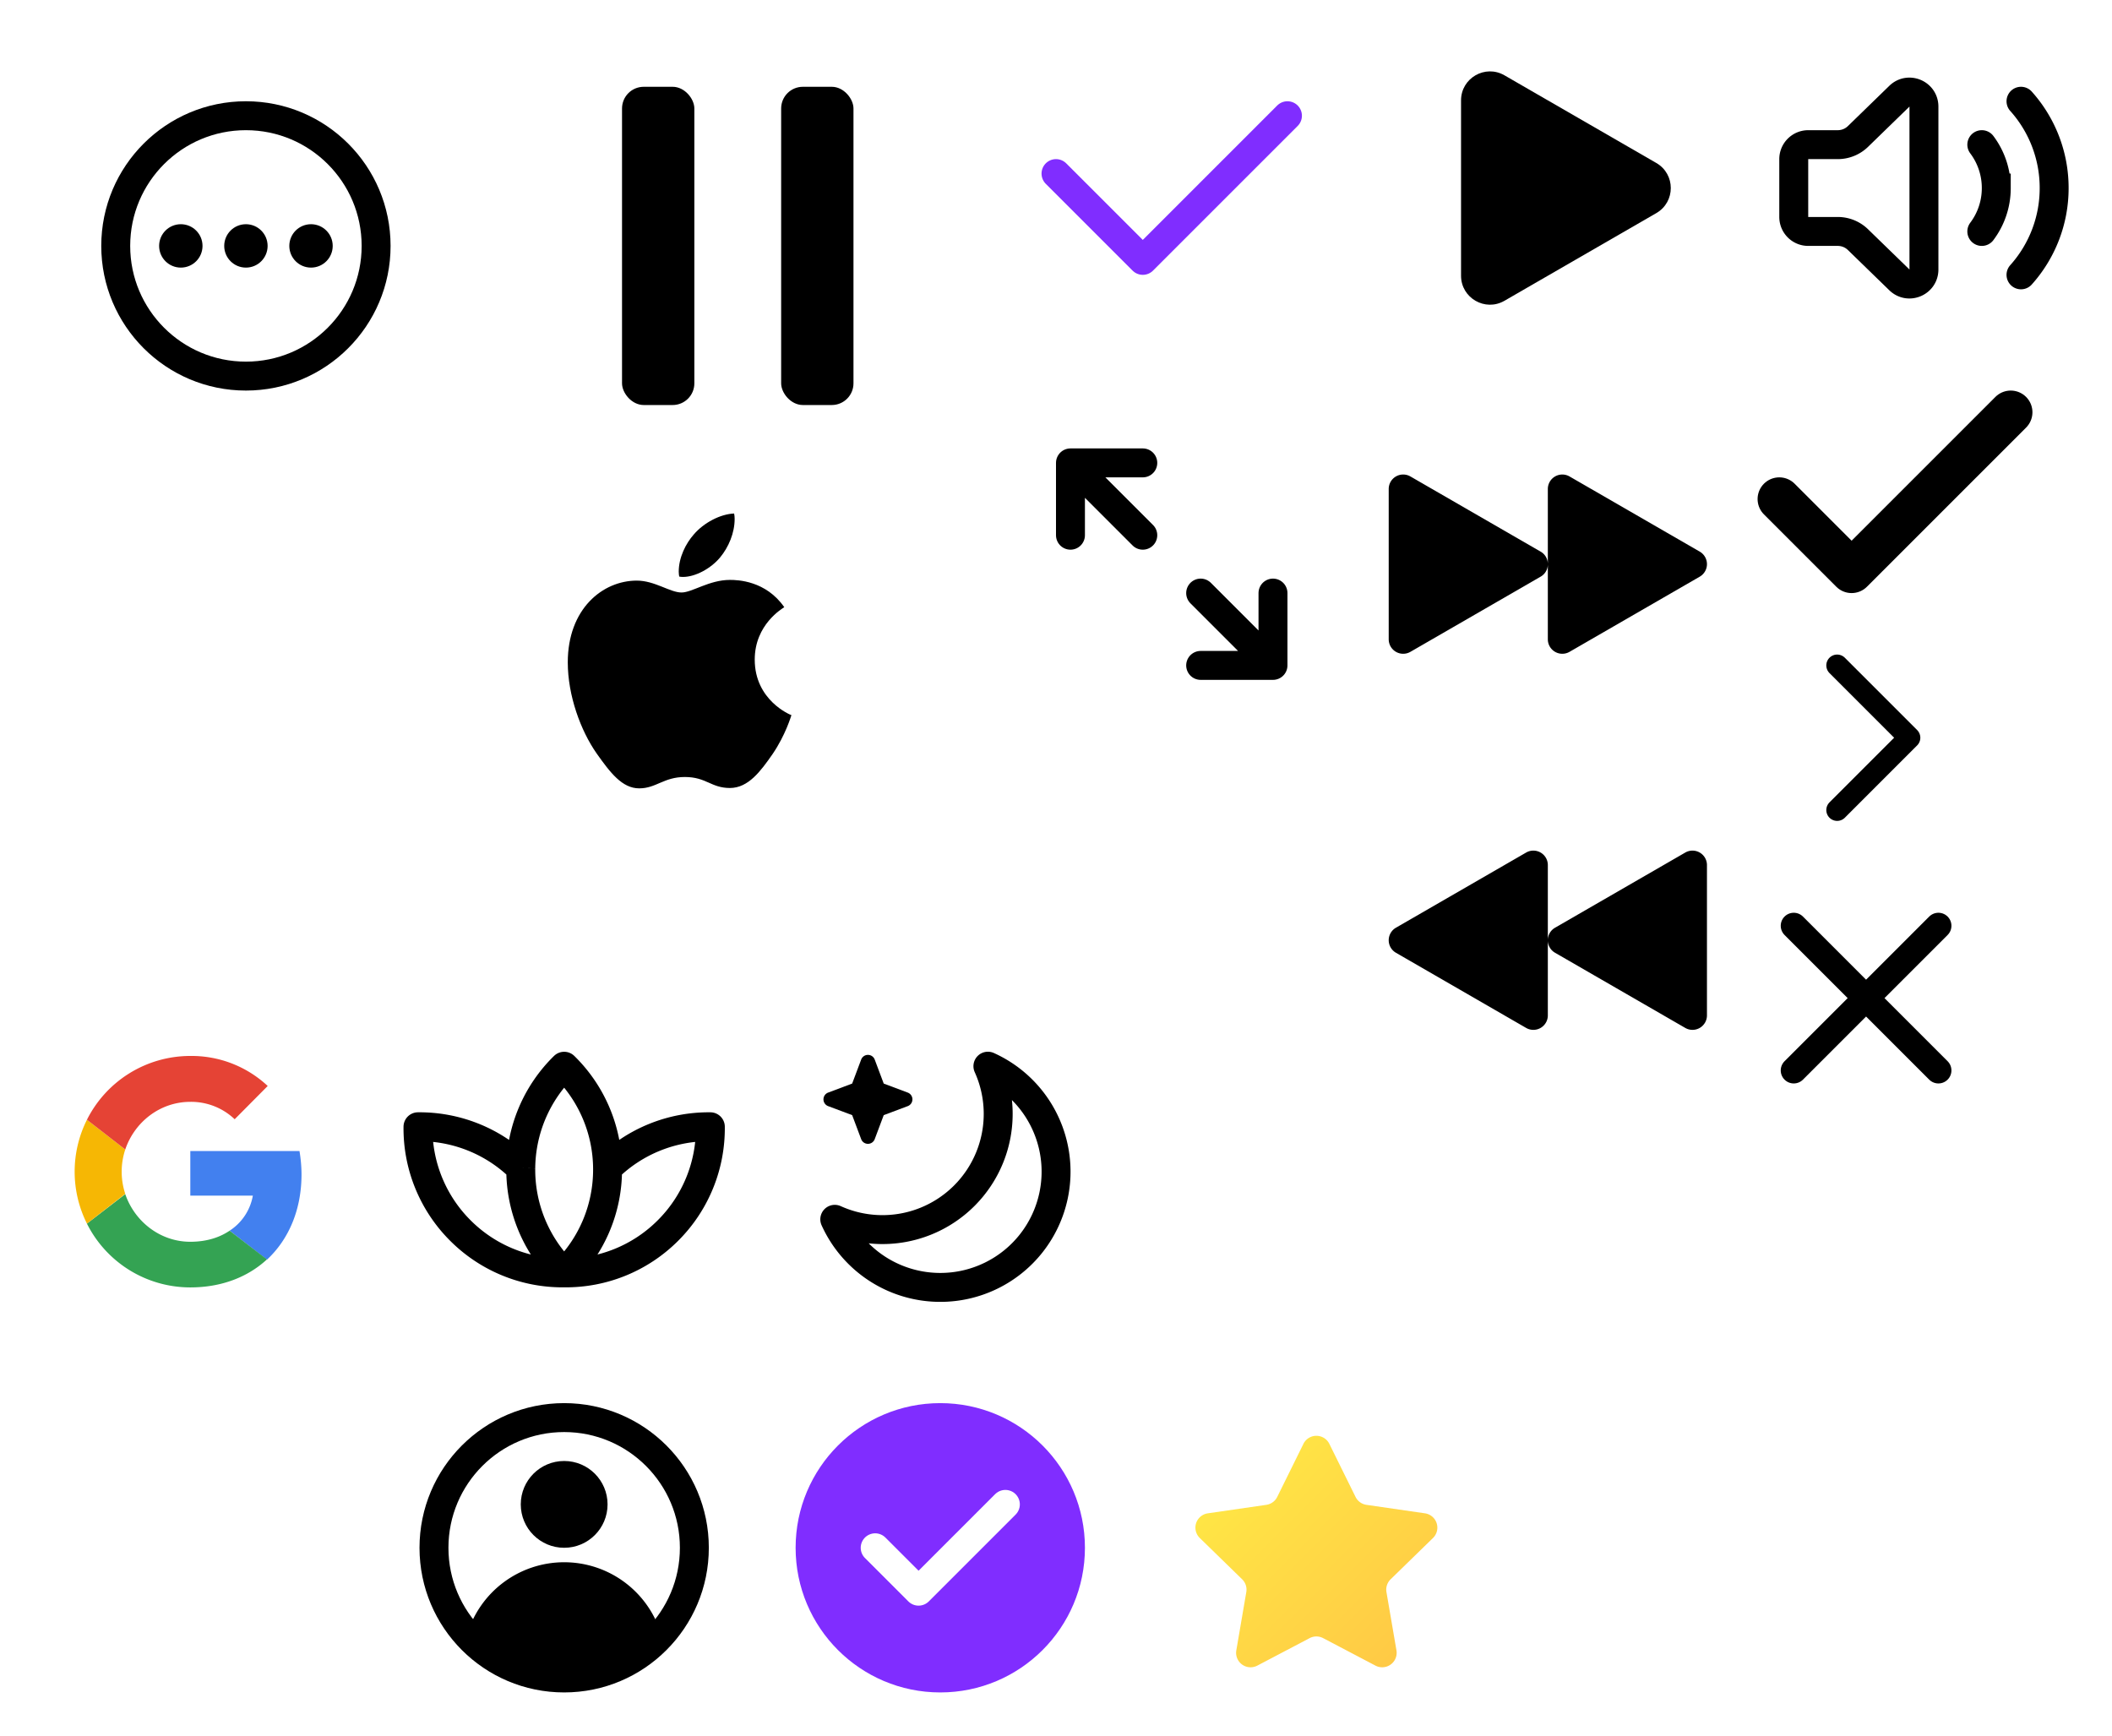 <?xml version="1.0" encoding="utf-8"?><svg width="146" height="120" viewBox="0 0 146 120" xmlns="http://www.w3.org/2000/svg" xmlns:xlink="http://www.w3.org/1999/xlink"><view id="image-angle" viewBox="120 42 18 18"/><svg width="18" height="18" fill="none" viewBox="-1 -1 18 18" x="120" y="42" xmlns="http://www.w3.org/2000/svg"><path d="M6 3l5 5-5 5" stroke="currentColor" stroke-width="1.5" stroke-linecap="round" stroke-linejoin="round"/></svg><view id="image-apple-logo" viewBox="34 34 26 26"/><svg width="26" height="26" fill="none" viewBox="-1 -1 26 26" x="34" y="34" xmlns="http://www.w3.org/2000/svg"><path d="M12.21 4.885c.857 0 1.933-.58 2.573-1.353.58-.7 1.002-1.68 1.002-2.658 0-.132-.012-.265-.036-.374-.954.036-2.102.64-2.79 1.45-.544.615-1.039 1.582-1.039 2.572 0 .145.024.29.036.338.06.013.157.025.254.025zM9.19 19.5c1.172 0 1.691-.785 3.153-.785 1.486 0 1.812.76 3.116.76 1.28 0 2.138-1.183 2.947-2.343.906-1.328 1.28-2.633 1.305-2.693-.085-.024-2.537-1.027-2.537-3.841 0-2.44 1.933-3.54 2.042-3.624-1.28-1.836-3.225-1.884-3.757-1.884-1.437 0-2.609.87-3.346.87-.797 0-1.848-.822-3.092-.822-2.367 0-4.771 1.957-4.771 5.653 0 2.295.894 4.723 1.993 6.293.942 1.329 1.764 2.416 2.947 2.416z" fill="currentColor"/></svg><view id="image-color-tick" viewBox="68 0 26 26"/><svg width="26" height="26" fill="none" viewBox="-1 -1 26 26" x="68" xmlns="http://www.w3.org/2000/svg"><path d="M4 11l6 6L20 7" stroke="#802DFF" stroke-width="2" stroke-linecap="round" stroke-linejoin="round"/></svg><view id="image-cross" viewBox="120 60 18 18"/><svg width="18" height="18" fill="none" viewBox="-1 -1 18 18" x="120" y="60" xmlns="http://www.w3.org/2000/svg"><path d="M3 3l10 10m0-10L3 13" stroke="currentColor" stroke-width="1.8" stroke-linecap="round"/></svg><view id="image-expand" viewBox="68 26 26 26"/><svg width="26" height="26" fill="none" viewBox="-1 -1 26 26" x="68" y="26" xmlns="http://www.w3.org/2000/svg"><path d="M5 5v5m0-5h5M5 5l5 5M19 19v-5m0 5h-5m5 0l-5-5" stroke="currentColor" stroke-width="2" stroke-linecap="round" stroke-linejoin="round"/></svg><view id="image-google-logo" viewBox="0 68 26 26"/><svg width="26" height="26" fill="none" viewBox="-1 -1 26 26" y="68" xmlns="http://www.w3.org/2000/svg"><path fill="#fff" d="M4.16 4h15.682v16H4.16z"/><path d="M19.843 12.192c0-.54-.053-1.098-.14-1.621h-7.547v3.085h4.323a3.636 3.636 0 01-1.604 2.422l2.58 2.005c1.516-1.412 2.388-3.469 2.388-5.891z" fill="#4280EF"/><path d="M12.156 20c2.16 0 3.974-.715 5.298-1.935l-2.58-1.987c-.714.488-1.638.767-2.718.767-2.092 0-3.852-1.411-4.497-3.294l-2.65 2.04A7.992 7.992 0 0012.157 20z" fill="#34A353"/><path d="M7.66 13.534a4.86 4.86 0 010-3.068L5.01 8.41a8.01 8.01 0 000 7.18l2.65-2.056z" fill="#F6B704"/><path d="M12.156 7.172a4.365 4.365 0 013.067 1.203l2.283-2.3A7.699 7.699 0 0012.156 4 7.992 7.992 0 005.01 8.41l2.649 2.056c.645-1.9 2.405-3.294 4.497-3.294z" fill="#E54335"/></svg><view id="image-meditation" viewBox="26 68 26 26"/><svg width="26" height="26" fill="none" viewBox="-1 -1 26 26" x="26" y="68" xmlns="http://www.w3.org/2000/svg"><path d="M12.005 18.995a9.97 9.97 0 007.171-2.928 9.97 9.97 0 002.929-7.172 9.97 9.97 0 00-7.106 2.864m-3.005 7.236a9.97 9.97 0 01-7.17-2.928 9.97 9.97 0 01-2.929-7.172A9.97 9.97 0 019 11.76m6 0a9.97 9.97 0 00-3-7.049 9.97 9.97 0 00-3 7.049m6 0v.092a9.97 9.97 0 01-3 7.142 9.97 9.97 0 01-3-7.234" stroke="currentColor" stroke-width="2" stroke-linejoin="round"/></svg><view id="image-moon" viewBox="52 68 26 26"/><svg width="26" height="26" fill="none" viewBox="-1 -1 26 26" x="52" y="68" xmlns="http://www.w3.org/2000/svg"><path fill-rule="evenodd" clip-rule="evenodd" d="M5.909 8.09l-1.66-.622a.5.5 0 010-.936l1.66-.623.623-1.66a.5.5 0 01.936 0l.623 1.66 1.66.623a.5.5 0 010 .936l-1.66.623-.623 1.66a.5.5 0 01-.936 0l-.623-1.66z" fill="currentColor"/><path d="M12 20a8 8 0 003.293-15.293A8 8 0 014.707 15.293 8.001 8.001 0 0012 20z" stroke="currentColor" stroke-width="2" stroke-linejoin="round"/></svg><view id="image-options" viewBox="0 0 34 34"/><svg width="34" height="34" fill="none" viewBox="-1 -1 34 34" xmlns="http://www.w3.org/2000/svg"><circle cx="16" cy="16" r="9" stroke="currentColor" stroke-width="2"/><circle cx="11.5" cy="16" r="1.5" fill="currentColor"/><circle cx="16" cy="16" r="1.5" fill="currentColor"/><circle cx="20.5" cy="16" r="1.5" fill="currentColor"/></svg><view id="image-pause" viewBox="34 0 34 34"/><svg width="34" height="34" fill="none" viewBox="-1 -1 34 34" x="34" xmlns="http://www.w3.org/2000/svg"><rect x="8" y="5" width="5" height="22" rx="1.5" fill="currentColor"/><rect x="19" y="5" width="5" height="22" rx="1.5" fill="currentColor"/></svg><view id="image-pause-white" viewBox="0 34 34 34"/><svg width="34" height="34" fill="none" viewBox="-1 -1 34 34" y="34" xmlns="http://www.w3.org/2000/svg"><rect x="8" y="5" width="5" height="22" rx="1.5" fill="#fff"/><rect x="19" y="5" width="5" height="22" rx="1.5" fill="#fff"/></svg><view id="image-play" viewBox="94 0 26 26"/><svg width="26" height="26" fill="none" viewBox="-1 -1 26 26" x="94" xmlns="http://www.w3.org/2000/svg"><path d="M19.5 10.268c1.333.77 1.333 2.694 0 3.464L9 19.794c-1.333.77-3-.192-3-1.732V5.938c0-1.54 1.667-2.502 3-1.732l10.5 6.062z" fill="currentColor"/></svg><view id="image-play-next" viewBox="94 26 26 26"/><svg width="26" height="26" fill="none" viewBox="-1 -1 26 26" x="94" y="26" xmlns="http://www.w3.org/2000/svg"><path fill-rule="evenodd" clip-rule="evenodd" d="M12 11.998a.99.99 0 00-.5-.864l-9-5.196a1 1 0 00-1.5.866v10.392a1 1 0 001.5.866l9-5.196a.99.99 0 00.5-.864v5.194a1 1 0 001.5.866l9-5.196a1 1 0 000-1.732l-9-5.196a1 1 0 00-1.5.866v5.194z" fill="currentColor"/></svg><view id="image-play-prev" viewBox="94 52 26 26"/><svg width="26" height="26" fill="none" viewBox="-1 -1 26 26" x="94" y="52" xmlns="http://www.w3.org/2000/svg"><path fill-rule="evenodd" clip-rule="evenodd" d="M1.5 11.134a1 1 0 000 1.732l9 5.196a1 1 0 001.5-.866v-5.194a.99.99 0 00.5.864l9 5.196a1 1 0 001.5-.866V6.804a1 1 0 00-1.5-.866l-9 5.196a.99.99 0 00-.5.864V6.804a1 1 0 00-1.5-.866l-9 5.196z" fill="currentColor"/></svg><view id="image-play-white" viewBox="0 94 26 26"/><svg width="26" height="26" fill="none" viewBox="-1 -1 26 26" y="94" xmlns="http://www.w3.org/2000/svg"><path d="M19.5 10.268c1.333.77 1.333 2.694 0 3.464L9 19.794c-1.333.77-3-.192-3-1.732V5.938c0-1.54 1.667-2.502 3-1.732l10.5 6.062z" fill="#fff"/></svg><view id="image-profile" viewBox="26 94 26 26"/><svg width="26" height="26" fill="none" viewBox="-1 -1 26 26" x="26" y="94" xmlns="http://www.w3.org/2000/svg"><circle cx="12" cy="12" r="9" stroke="currentColor" stroke-width="2"/><circle cx="12" cy="9" r="3" fill="currentColor"/><path d="M12 13a7.003 7.003 0 00-6.71 4.998A8.978 8.978 0 0012 21a8.978 8.978 0 006.71-3.002A7.003 7.003 0 0012 13z" fill="currentColor"/></svg><view id="image-radio-icon" viewBox="52 94 26 26"/><svg width="26" height="26" fill="none" viewBox="-1 -1 26 26" x="52" y="94" xmlns="http://www.w3.org/2000/svg"><circle cx="12" cy="12" r="9" fill="#802DFF" stroke="#802DFF" stroke-width="2"/><path d="M7.5 12l3 3 6-6" stroke="#fff" stroke-width="2" stroke-linecap="round" stroke-linejoin="round"/></svg><view id="image-star" viewBox="78 94 26 26"/><svg class="ricon" width="26" height="26" fill="none" viewBox="-1 -1 26 26" x="78" y="94" xmlns="http://www.w3.org/2000/svg"><g filter="url(#rb)" clip-path="url(#ra)"><path d="M11.103 3.817a1 1 0 011.794 0l1.81 3.666a1 1 0 00.752.548l4.046.587a1 1 0 01.555 1.706l-2.928 2.854a1 1 0 00-.288.885l.691 4.03a1 1 0 01-1.45 1.054l-3.62-1.902a1 1 0 00-.93 0l-3.62 1.902a1 1 0 01-1.45-1.054l.69-4.03a1 1 0 00-.287-.885L3.94 10.324a1 1 0 01.555-1.706l4.046-.587a1 1 0 00.753-.548l1.81-3.666z" fill="url(#rc)"/></g><defs><linearGradient id="rc" x1="4" y1="4" x2="20" y2="20" gradientUnits="userSpaceOnUse"><stop stop-color="#FFEB45"/><stop offset="1" stop-color="#FFC545"/></linearGradient><clipPath id="ra"><path fill="#fff" d="M0 0h24v24H0z"/></clipPath><filter id="rb" x="-.363" y=".26" width="24.727" height="24.005" filterUnits="userSpaceOnUse" color-interpolation-filters="sRGB"><feFlood flood-opacity="0" result="BackgroundImageFix"/><feColorMatrix in="SourceAlpha" values="0 0 0 0 0 0 0 0 0 0 0 0 0 0 0 0 0 0 127 0" result="hardAlpha"/><feOffset dy="1"/><feGaussianBlur stdDeviation="2"/><feComposite in2="hardAlpha" operator="out"/><feColorMatrix values="0 0 0 0 1 0 0 0 0 0.922 0 0 0 0 0.271 0 0 0 0.16 0"/><feBlend in2="BackgroundImageFix" result="effect1_dropShadow_1001_6596"/><feBlend in="SourceGraphic" in2="effect1_dropShadow_1001_6596" result="shape"/></filter></defs></svg><view id="image-tick" viewBox="120 26 22 16"/><svg width="22" height="16" fill="none" viewBox="-1 -1 22 16" x="120" y="26" xmlns="http://www.w3.org/2000/svg"><path d="M2 7.5l5 5 11-11" stroke="currentColor" stroke-width="3" stroke-linecap="round" stroke-linejoin="round"/></svg><view id="image-volume" viewBox="120 0 26 26"/><svg width="26" height="26" fill="none" viewBox="-1 -1 26 26" x="120" xmlns="http://www.w3.org/2000/svg"><path d="M3 10v4a1 1 0 001 1h2.045a2 2 0 011.394.566l2.864 2.784c.634.616 1.697.167 1.697-.717V6.367c0-.884-1.063-1.333-1.697-.717L7.439 8.434A2 2 0 016.045 9H4a1 1 0 00-1 1z" stroke="currentColor" stroke-width="2"/><path d="M18.709 6a8.967 8.967 0 012.292 6 8.967 8.967 0 01-2.292 6M16 15c.628-.835 1-1.874 1-3a4.978 4.978 0 00-1-3" stroke="currentColor" stroke-width="2" stroke-linecap="round"/></svg></svg>